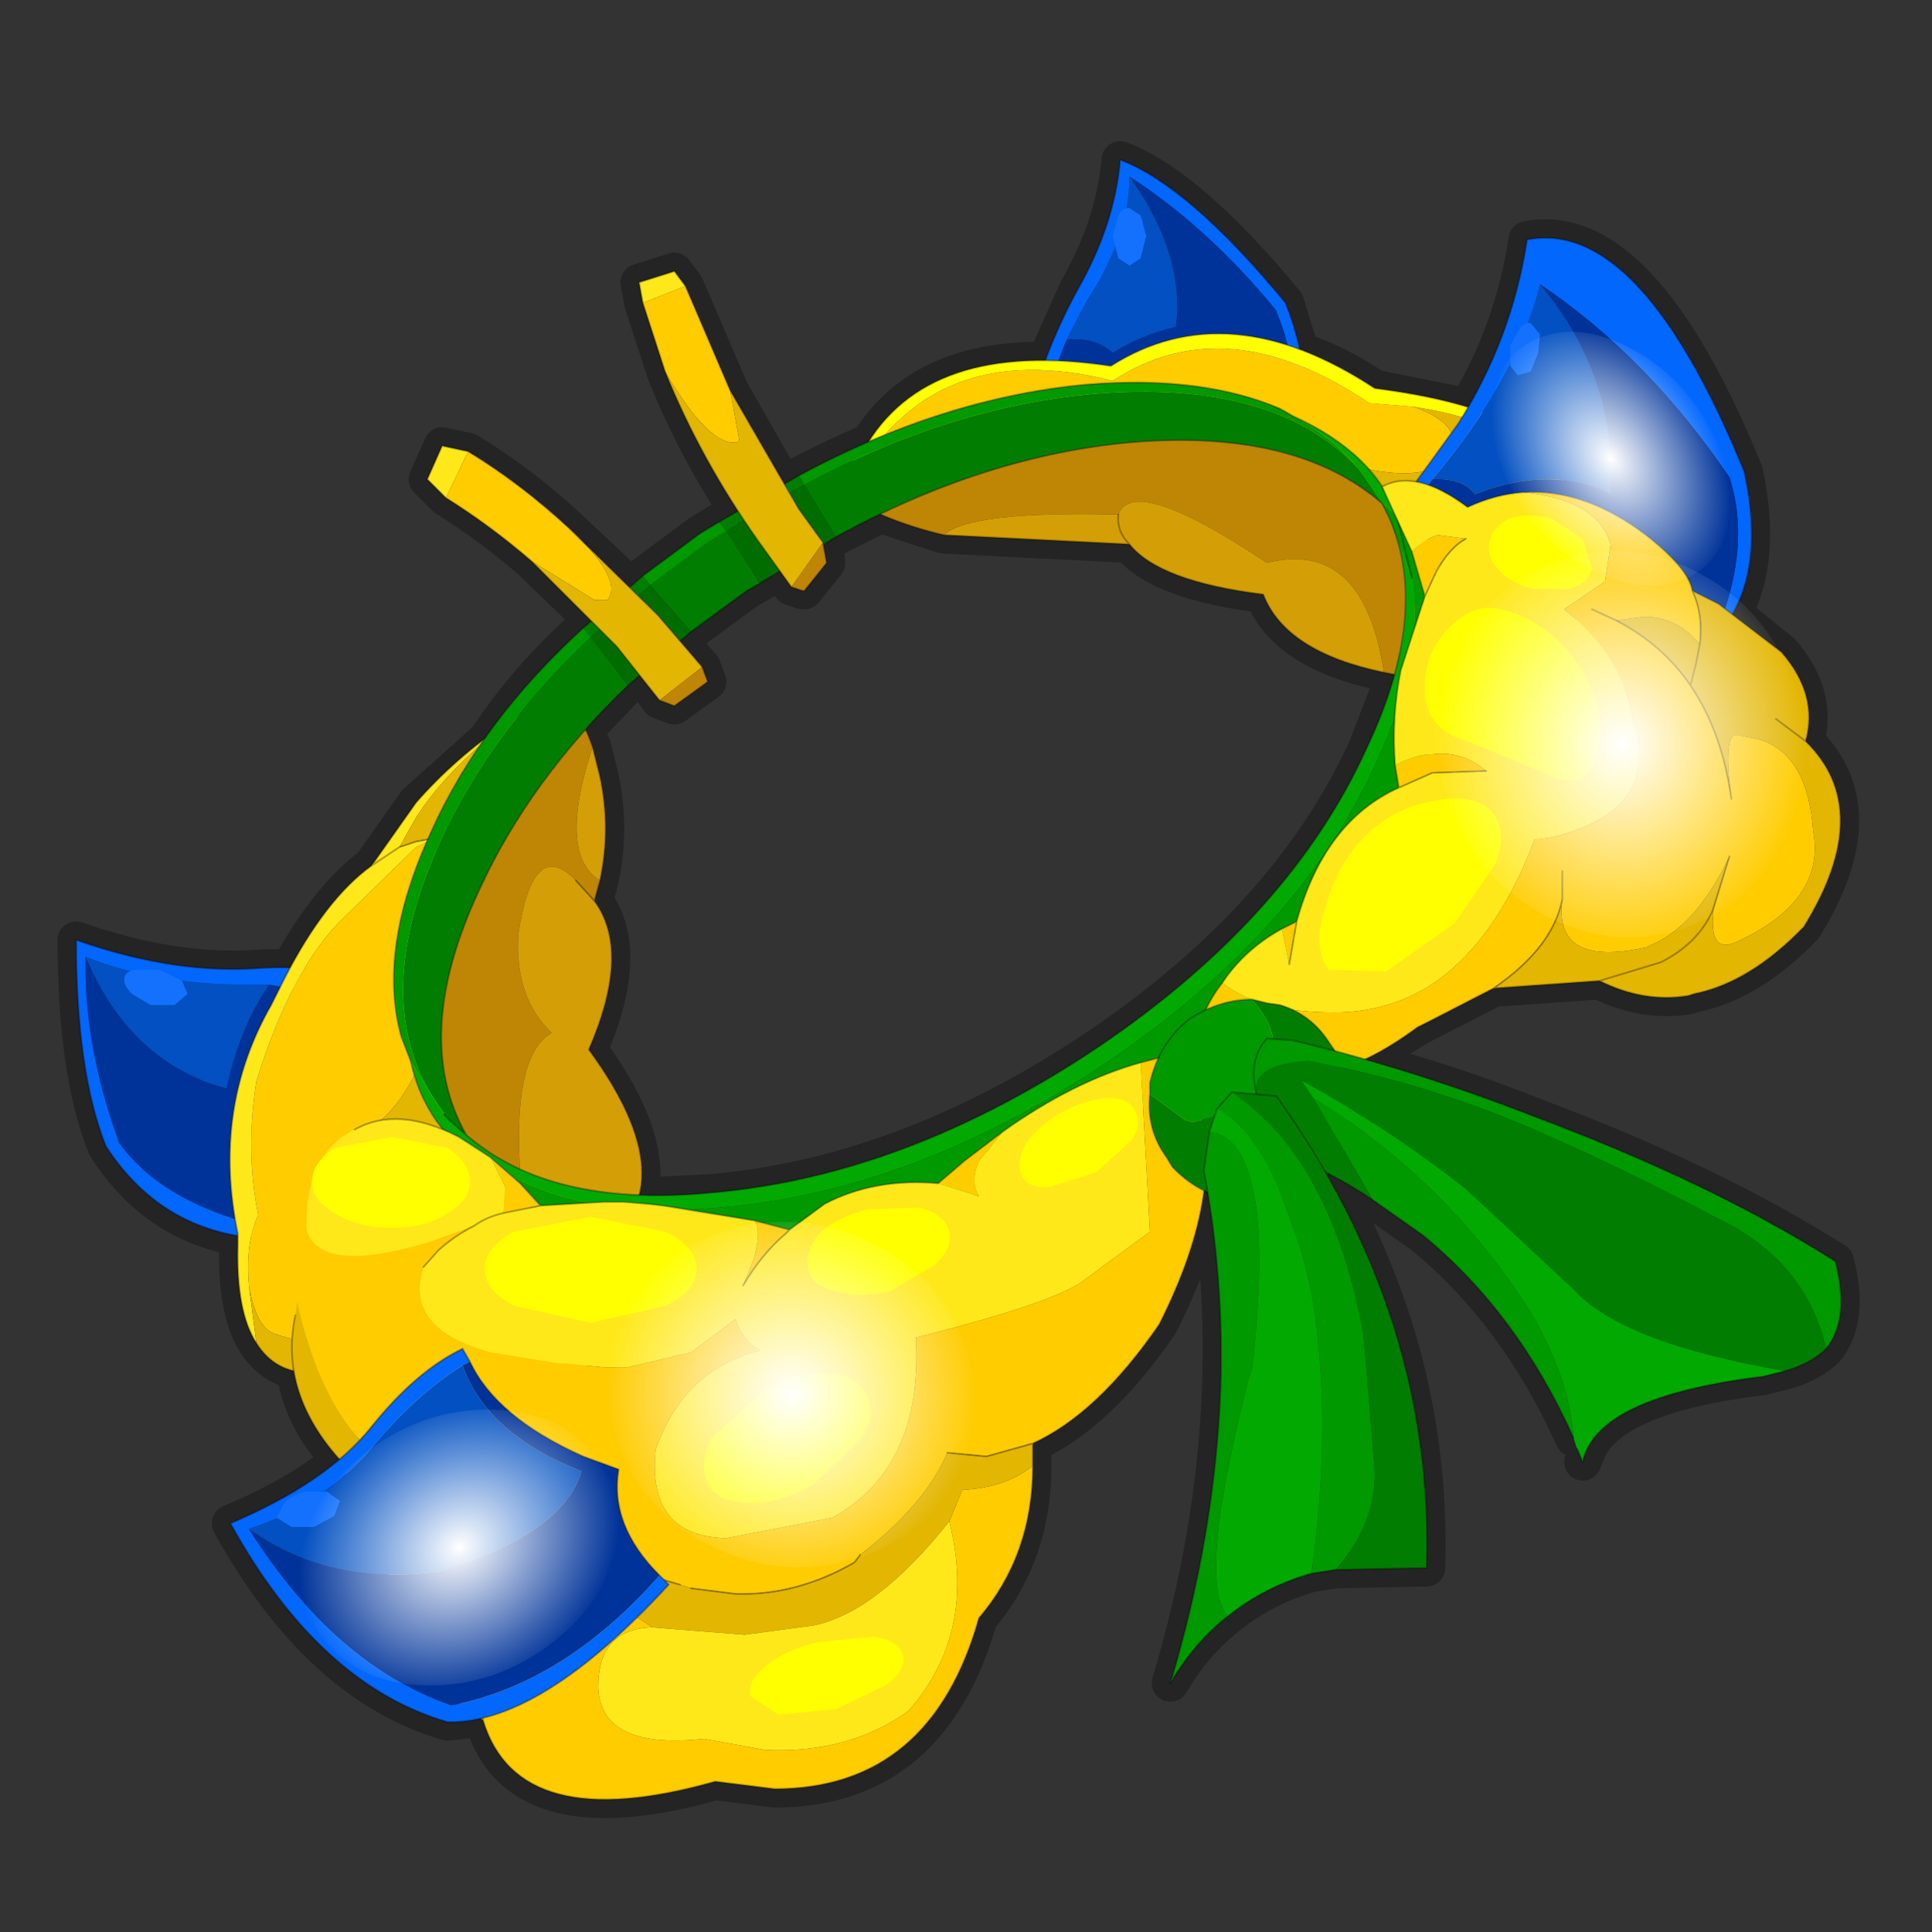<?xml version="1.0" encoding="UTF-8" standalone="no"?>
<svg xmlns:xlink="http://www.w3.org/1999/xlink" height="520.0px" width="520.0px" xmlns="http://www.w3.org/2000/svg">
  <rect width="100%" height="100%" fill="#333333" stroke="none"/>
  <g transform="matrix(10.0, 0.0, 0.0, 10.0, 0.0, 0.0)">
    <use height="52.0" transform="matrix(1.0, 0.0, 0.0, 1.0, 0.0, 0.0)" width="52.0" xlink:href="#shape0"/>
    <use height="136.85" transform="matrix(0.067, 0.0, 0.0, 0.076, 38.688, 14.832)" width="148.25" xlink:href="#sprite0"/>
    <use height="136.85" transform="matrix(0.067, 0.0, 0.0, 0.068, 16.338, 32.883)" width="148.25" xlink:href="#sprite0"/>
    <use height="136.85" transform="matrix(0.041, 0.0, 0.014, 0.05, 39.36, 8.929)" width="148.25" xlink:href="#sprite0"/>
    <use height="136.85" transform="matrix(0.056, -0.022, 0.014, 0.05, 7.252, 39.86)" width="148.25" xlink:href="#sprite0"/>
  </g>
  <defs>
    <g id="shape0" transform="matrix(1.0, 0.0, 0.0, 1.0, 0.0, 0.0)">
      <path d="M52.0 0.0 L52.0 52.0 0.0 52.0 0.0 0.0 52.0 0.0" fill="#33cc33" fill-opacity="0.0" fill-rule="evenodd" stroke="none"/>
      <path d="M17.2 7.6 L17.3 8.15 17.9 10.0 Q18.65 11.9 19.85 13.75 L20.05 14.0 20.4 14.55 21.0 15.35 21.3 15.8 21.6 15.9 21.65 15.9 22.25 15.15 22.2 14.65 22.15 14.6 21.5 13.7 21.25 13.3 21.1 13.05 19.65 10.5 18.45 7.7 18.15 7.3 17.2 7.6 M11.9 12.0 L11.5 12.9 12.0 13.4 Q13.2 14.15 14.3 15.1 L15.95 16.7 16.2 16.9 16.6 17.4 17.25 18.15 17.75 18.85 18.15 19.0 19.05 18.35 18.9 17.95 18.3 17.25 17.7 16.55 17.2 16.0 17.0 15.8 15.3 14.2 Q14.0 13.0 12.6 12.15 L11.9 12.0 M22.2 14.65 L22.5 14.45 23.7 13.85 Q27.1 12.2 30.5 11.9 34.9 11.55 37.2 13.55 L37.4 13.95 37.8 15.6 37.75 14.4 37.7 14.15 37.2 13.1 36.85 12.65 Q36.1 11.8 34.8 11.2 L34.45 11.0 Q32.35 10.1 29.25 10.35 26.55 10.6 23.8 11.75 L23.4 11.9 Q22.45 12.3 21.5 12.8 L21.1 13.05 M37.2 13.1 L38.15 13.0 39.25 11.4 39.35 11.25 39.5 10.95 37.0 10.45 Q35.95 9.75 35.0 9.45 L34.65 9.3 Q32.1 8.45 29.9 9.85 L28.5 9.7 28.15 9.7 Q24.8 9.65 23.4 11.9 M28.15 9.7 L29.0 7.8 Q30.0 6.05 30.15 4.3 32.0 5.0 34.6 8.15 L35.0 9.45 M45.4 15.5 L45.55 15.9 46.25 16.25 46.45 16.4 46.65 16.5 Q47.45 15.05 46.95 12.7 44.15 5.85 41.1 6.45 40.75 8.85 39.5 10.95 M45.55 15.9 L45.8 17.0 45.75 17.35 45.65 17.85 45.5 18.45 Q46.35 19.65 46.6 21.4 M42.85 16.4 L43.5 16.7 43.65 16.8 44.8 17.6 45.5 18.45 M47.8 19.35 L48.6 19.95 Q48.95 18.7 47.95 17.55 L46.65 16.5 M40.75 13.3 L39.5 13.65 Q38.95 13.25 38.45 13.05 L38.15 13.0 M34.7 25.95 L34.9 24.8 34.5 25.0 Q33.5 25.55 32.9 26.45 L32.45 27.2 33.7 26.9 34.1 27.0 34.45 27.05 Q35.3 27.3 35.8 28.1 L35.95 28.3 36.75 28.55 38.15 27.65 38.45 27.5 40.2 26.6 Q41.8 25.5 42.05 24.2 L42.05 23.45 M46.5 23.2 L46.1 24.5 Q45.7 25.4 44.7 25.9 L43.05 26.4 Q44.25 27.0 45.45 26.8 L45.6 26.75 Q47.1 26.45 48.55 24.95 50.5 21.8 48.6 19.95 M40.2 26.6 L43.05 26.4 M36.75 28.55 Q39.05 29.15 41.3 30.05 46.1 31.85 49.4 33.95 49.8 35.5 49.15 36.3 48.75 36.7 48.05 36.9 L47.45 37.05 Q43.3 37.55 42.7 39.1 L42.6 39.35 M37.7 14.15 L38.0 14.85 38.35 16.05 38.65 15.45 38.65 15.4 38.75 15.25 Q39.05 14.7 39.45 14.5 M37.8 15.6 L37.55 18.15 36.8 20.1 Q34.75 24.65 29.6 28.15 24.4 31.65 19.15 32.1 L17.2 32.2 Q15.35 32.1 14.0 31.5 L12.8 30.75 12.55 30.55 12.3 30.4 12.15 30.2 11.95 30.0 M38.35 16.05 L38.1 16.75 37.7 18.05 37.55 19.3 37.55 20.6 37.65 21.2 38.45 20.85 38.55 20.8 40.0 20.75 M37.55 18.15 L37.25 18.1 Q34.6 17.55 34.0 16.0 31.2 15.65 30.4 14.65 L25.4 14.4 23.7 13.85 M30.1 13.85 Q30.05 14.3 30.4 14.65 M17.0 15.8 L17.3 15.5 18.85 14.35 19.35 14.05 19.85 13.75 M18.3 17.25 L18.6 17.0 20.1 15.9 20.45 15.7 21.0 15.35 M21.5 32.9 L22.2 32.4 Q23.55 31.7 25.25 31.85 L25.95 31.25 27.0 30.45 Q28.9 29.1 30.7 28.6 L31.2 28.45 Q31.5 27.85 32.05 27.4 L32.45 27.2 M15.95 16.7 L15.7 16.9 Q14.15 18.3 13.1 19.9 L12.95 20.1 11.6 22.4 11.55 22.6 11.5 22.7 Q10.2 25.65 10.8 27.9 L11.05 28.55 11.15 28.95 Q11.4 29.8 11.95 30.4 L12.35 30.6 13.2 31.15 13.85 31.7 14.0 31.85 14.55 32.45 15.8 32.35 16.25 32.35 16.8 32.35 17.4 32.4 17.85 32.45 18.7 32.55 20.3 32.85 20.65 32.95 M35.95 28.3 Q36.5 29.15 36.25 30.15 36.1 30.9 35.6 31.45 L35.7 31.55 36.95 32.3 38.3 33.25 Q40.85 35.35 42.35 38.7 M31.2 28.45 L30.95 29.15 30.95 29.45 Q30.85 30.4 31.4 31.15 L31.55 31.4 32.45 32.05 32.55 32.1 33.15 32.3 Q34.25 32.5 35.15 31.85 L35.6 31.45 M32.45 32.05 Q32.2 33.7 31.2 35.65 29.55 38.05 27.8 38.85 L27.8 39.45 Q27.8 41.85 26.35 43.55 25.05 48.15 20.85 48.15 L19.25 47.95 Q13.95 49.45 13.0 46.3 L12.95 46.25 12.05 46.35 Q8.6 45.35 6.2 41.0 8.0 40.25 9.15 39.3 8.1 38.15 7.95 36.9 7.3 36.75 6.9 36.15 6.35 35.3 6.4 33.5 L6.4 33.3 Q4.15 32.9 2.85 30.85 2.05 28.85 2.05 25.3 4.75 26.25 7.1 26.05 L7.8 26.05 Q8.85 24.15 10.0 23.3 L11.2 21.6 13.1 19.9 M32.55 32.1 Q32.95 34.7 32.85 37.4 32.7 41.3 31.5 45.3 32.15 44.2 33.05 43.5 34.05 42.7 35.3 42.35 L35.95 42.25 38.4 42.2 Q38.5 38.8 37.5 35.65 36.8 33.5 35.7 31.55 M37.65 21.2 Q35.65 22.1 34.9 24.8 M26.0 39.2 L26.55 39.2 27.8 38.85 M18.6 42.75 L19.8 42.9 Q21.45 42.95 23.0 42.05 M12.55 30.55 Q11.05 27.9 12.9 23.95 13.95 21.65 15.75 19.65 L16.9 18.45 17.25 18.15 M10.0 23.3 L10.75 22.8 11.2 22.65 11.55 22.6 M15.5 23.7 L16.0 24.25 16.15 23.7 Q16.45 22.3 16.15 20.9 L15.95 20.1 15.75 19.65 M7.8 26.05 L7.65 26.35 7.6 26.55 7.3 27.05 Q5.8 29.7 6.35 32.85 L6.4 33.2 6.4 33.3 M7.95 36.9 L7.9 36.05 7.95 35.4 M11.95 30.4 L10.25 30.15 9.55 30.4 M11.4 34.1 L11.8 33.65 Q12.25 33.25 12.75 33.0 13.1 32.75 13.55 32.65 L14.25 32.5 14.55 32.45 M13.7 37.95 L12.65 36.65 12.45 36.3 Q11.2 36.9 10.0 38.4 L9.7 38.8 9.15 39.3 M17.2 32.2 Q17.6 30.65 15.85 28.25 17.0 25.6 16.0 24.25 M16.2 39.4 L16.65 39.55 Q16.4 41.05 17.75 42.4 L17.9 42.55 18.3 42.65 M12.95 46.25 L13.0 46.25 Q14.85 45.8 17.15 43.55 L18.0 42.65 17.9 42.55 M13.0 46.25 L13.0 46.3" fill="none" stroke="#000000" stroke-linecap="round" stroke-linejoin="round" stroke-opacity="0.302" stroke-width="1.0"/>
      <path d="M2.3 25.75 Q4.3 26.55 6.95 26.5 L7.25 26.5 Q6.45 27.65 6.1 29.3 3.5 28.6 2.3 25.75" fill="#0250c1" fill-rule="evenodd" stroke="none"/>
      <path d="M7.4 33.1 Q4.4 32.45 3.2 30.75 2.25 28.15 2.3 25.75 3.5 28.6 6.1 29.3 6.45 27.65 7.25 26.5 L10.5 27.1 7.4 33.1" fill="#003399" fill-rule="evenodd" stroke="none"/>
      <path d="M2.3 25.75 Q2.25 28.15 3.2 30.75 4.4 32.45 7.4 33.1 L7.25 33.35 Q4.4 33.25 2.85 30.85 2.05 28.85 2.05 25.3 4.75 26.25 7.1 26.05 9.5 25.95 10.65 26.85 L10.55 27.05 10.5 27.1 7.25 26.5 6.95 26.5 Q4.3 26.55 2.3 25.75" fill="#0267fd" fill-rule="evenodd" stroke="none"/>
      <path d="M10.55 27.05 L10.65 26.85 Q9.5 25.95 7.1 26.05 4.75 26.25 2.05 25.3 2.05 28.85 2.85 30.85 4.4 33.25 7.25 33.35 L7.4 33.1 10.5 27.1" fill="none" stroke="#000000" stroke-linecap="round" stroke-linejoin="round" stroke-opacity="0.302" stroke-width="0.05"/>
      <path d="M28.7 9.15 L29.25 8.1 Q30.4 6.35 30.4 4.75 31.9 6.85 31.65 8.8 30.75 9.0 29.95 9.5 29.45 9.05 28.7 9.15" fill="#0250c1" fill-rule="evenodd" stroke="none"/>
      <path d="M28.7 9.15 Q29.45 9.05 29.95 9.5 30.75 9.0 31.65 8.8 31.9 6.85 30.4 4.75 32.5 6.1 34.35 8.35 L34.55 8.9 Q35.0 10.35 34.65 12.0 L27.75 12.55 Q28.05 10.75 28.7 9.15" fill="#003399" fill-rule="evenodd" stroke="none"/>
      <path d="M30.4 4.75 Q30.4 6.35 29.25 8.1 L28.7 9.15 Q28.05 10.75 27.75 12.55 L27.35 12.6 Q27.8 10.0 29.0 7.8 30.0 6.05 30.15 4.3 32.0 5.0 34.6 8.15 35.5 10.45 34.8 11.95 L34.65 12.0 Q35.0 10.35 34.55 8.9 L34.35 8.35 Q32.5 6.1 30.4 4.75" fill="#0267fd" fill-rule="evenodd" stroke="none"/>
      <path d="M34.65 12.0 L34.8 11.95 Q35.5 10.45 34.6 8.15 32.0 5.0 30.15 4.3 30.0 6.05 29.0 7.8 27.8 10.0 27.35 12.6 L27.75 12.55 M34.65 12.0 L27.75 12.55" fill="none" stroke="#000000" stroke-linecap="round" stroke-linejoin="round" stroke-opacity="0.302" stroke-width="0.05"/>
      <path d="M22.9 13.05 Q25.05 9.0 29.95 10.25 33.0 8.25 36.85 10.85 L38.05 10.95 Q39.45 11.45 39.0 12.25 38.35 13.25 35.25 12.2 32.9 11.2 29.65 11.75 L22.9 13.05 M11.75 22.55 L12.7 23.05 12.1 24.55 Q11.7 25.75 11.65 26.95 L11.7 27.55 Q11.0 29.85 9.8 30.45 9.1 32.05 10.2 33.85 9.5 36.7 7.4 35.9 6.9 35.75 6.7 34.6 6.6 33.45 6.95 32.7 6.6 31.0 6.9 29.1 7.85 26.05 9.25 24.7 L11.2 22.8 11.75 22.55" fill="#ffcc00" fill-rule="evenodd" stroke="none"/>
      <path d="M22.4 13.15 L22.9 13.05 29.65 11.75 Q32.9 11.2 35.25 12.2 L36.85 13.1 Q39.15 15.8 38.0 18.25 L37.25 18.1 Q36.7 14.5 34.1 15.15 30.5 12.75 30.1 13.85 26.1 13.75 25.4 14.4 23.7 14.0 22.4 13.15 M12.7 23.05 Q14.75 20.75 15.05 18.6 15.6 19.1 15.95 20.1 15.0 23.0 16.15 23.7 L16.0 24.25 15.5 23.7 Q14.35 22.5 13.95 25.15 13.85 26.85 14.85 27.8 13.7 28.45 14.05 32.2 L13.85 32.05 12.75 31.3 Q11.75 29.45 11.7 27.55 L11.65 26.95 Q11.7 25.75 12.1 24.55 L12.7 23.05" fill="#bf8605" fill-rule="evenodd" stroke="none"/>
      <path d="M13.65 19.45 Q12.0 20.75 11.2 22.0 L10.75 22.8 11.2 22.65 11.75 22.55 11.2 22.8 9.25 24.7 Q7.85 26.05 6.9 29.1 6.6 31.0 6.95 32.7 6.6 33.45 6.7 34.6 L6.9 36.15 Q6.35 35.3 6.4 33.5 L6.4 33.2 Q5.7 29.85 7.3 27.05 L7.65 26.35 Q8.75 24.2 10.0 23.3 L11.2 21.6 Q12.25 20.4 13.65 19.45 M10.75 22.8 L10.0 23.3 10.75 22.8" fill="#ffe81a" fill-rule="evenodd" stroke="none"/>
      <path d="M38.05 10.95 Q41.45 11.45 41.75 13.45 44.05 13.9 45.45 15.5 L45.4 16.7 Q43.3 20.3 38.25 18.25 L38.0 18.25 Q39.15 15.8 36.85 13.1 L35.25 12.2 Q38.35 13.25 39.0 12.25 39.45 11.45 38.05 10.95 M13.65 19.45 Q14.3 19.0 15.05 18.6 14.75 20.75 12.7 23.05 L11.75 22.55 11.2 22.65 10.75 22.8 11.2 22.0 Q12.0 20.75 13.65 19.45 M16.15 33.55 Q16.8 38.6 11.3 39.2 9.5 39.35 8.4 37.05 L8.35 36.95 Q7.4 36.95 6.9 36.15 L6.7 34.6 Q6.9 35.75 7.4 35.9 9.5 36.7 10.2 33.85 9.1 32.05 9.8 30.45 11.0 29.85 11.7 27.55 11.75 29.45 12.75 31.3 L13.85 32.05 16.15 33.55" fill="#e3b602" fill-rule="evenodd" stroke="none"/>
      <path d="M25.4 14.4 Q26.1 13.75 30.1 13.85 30.5 12.75 34.1 15.15 36.7 14.5 37.25 18.1 34.6 17.55 34.0 16.0 31.2 15.65 30.4 14.65 L25.4 14.4 M15.95 20.1 L16.15 20.9 Q16.45 22.3 16.15 23.7 15.0 23.0 15.95 20.1 M16.0 24.25 Q17.0 25.6 15.85 28.25 18.55 31.95 16.15 33.55 L13.85 32.05 14.05 32.2 Q13.7 28.45 14.85 27.8 13.85 26.85 13.95 25.15 14.35 22.5 15.5 23.7 L16.0 24.25 M30.4 14.65 Q30.05 14.3 30.1 13.85 30.05 14.3 30.4 14.65" fill="#d49f06" fill-rule="evenodd" stroke="none"/>
      <path d="M22.9 13.05 L22.4 13.15 Q22.6 12.65 23.25 12.1 24.95 9.1 29.9 9.85 33.05 7.85 37.0 10.45 42.05 11.1 42.15 13.3 45.05 13.75 45.45 15.5 44.05 13.9 41.75 13.45 41.45 11.45 38.05 10.95 L36.85 10.85 Q33.0 8.25 29.95 10.25 25.05 9.0 22.9 13.05" fill="#ffff00" fill-rule="evenodd" stroke="none"/>
      <path d="M45.45 15.5 Q45.05 13.75 42.15 13.3 42.05 11.1 37.0 10.45 33.05 7.85 29.9 9.85 24.95 9.1 23.25 12.1 22.6 12.65 22.4 13.15 23.7 14.0 25.4 14.4 M37.25 18.1 L38.0 18.25 M15.05 18.6 Q14.3 19.0 13.65 19.45 M10.75 22.8 L11.2 22.65 11.75 22.55 M15.05 18.6 Q15.6 19.1 15.95 20.1 L16.15 20.9 Q16.45 22.3 16.15 23.7 L16.0 24.25 Q17.0 25.6 15.85 28.25 18.55 31.95 16.15 33.55 16.8 38.6 11.3 39.2 9.5 39.35 8.4 37.05 L8.35 36.95 Q7.4 36.95 6.9 36.15 6.35 35.3 6.4 33.5 L6.4 33.2 Q5.7 29.85 7.3 27.05 L7.65 26.35 Q8.75 24.2 10.0 23.3 L11.2 21.6 Q12.25 20.4 13.65 19.45 M16.0 24.25 L15.5 23.7 M10.0 23.3 L10.75 22.8 M45.45 15.5 L45.4 16.7 Q43.3 20.3 38.25 18.25 L38.0 18.25 M30.1 13.85 Q30.05 14.3 30.4 14.65 31.2 15.65 34.0 16.0 34.6 17.55 37.25 18.1 M30.4 14.65 L25.4 14.4" fill="none" stroke="#000000" stroke-linecap="round" stroke-linejoin="round" stroke-opacity="0.302" stroke-width="0.05"/>
      <path d="M21.5 12.8 Q25.4 10.7 29.25 10.35 32.35 10.1 34.45 11.0 L34.8 11.2 Q35.85 11.75 36.55 12.6 34.3 10.2 29.45 10.6 25.55 10.95 21.65 13.05 L21.5 12.8 M37.6 13.9 L37.95 14.35 Q40.15 17.2 38.1 21.65 36.0 26.2 30.85 29.7 25.65 33.2 20.4 33.65 15.3 34.15 13.1 31.4 L13.0 31.25 12.8 30.95 13.85 31.7 Q16.0 32.8 19.4 32.5 24.65 32.05 29.85 28.55 35.0 25.05 37.05 20.5 38.35 17.7 38.0 15.55 L37.4 13.95 37.2 13.55 37.35 13.65 37.45 13.75 37.6 13.9 38.0 15.55 37.6 13.9 M11.05 28.55 L10.8 27.9 Q10.15 25.55 11.6 22.4 12.95 19.4 15.7 16.9 L15.9 17.15 Q13.2 19.7 11.85 22.65 9.8 27.15 11.95 29.95 L11.95 30.0 11.75 29.7 11.05 28.55 M17.3 15.5 L18.85 14.35 19.35 14.05 19.55 14.3 19.05 14.6 17.5 15.75 17.3 15.5" fill="#009900" fill-rule="evenodd" stroke="none"/>
      <path d="M36.55 12.6 Q35.85 11.75 34.8 11.2 37.0 12.2 37.6 13.9 L37.45 13.75 37.35 13.65 37.2 13.55 36.7 12.8 36.55 12.6 M12.95 31.3 Q11.45 30.35 11.05 28.55 L11.75 29.7 11.95 30.0 12.15 30.2 12.55 30.55 12.8 30.75 Q15.05 32.5 19.15 32.1 24.4 31.65 29.6 28.15 34.75 24.65 36.8 20.1 38.5 16.5 37.4 13.95 L38.0 15.55 Q38.35 17.7 37.05 20.5 35.0 25.05 29.85 28.55 24.65 32.05 19.4 32.5 16.0 32.8 13.85 31.7 L12.8 30.95 13.0 31.25 12.95 31.3" fill="#02a901" fill-rule="evenodd" stroke="none"/>
      <path d="M21.5 12.8 L21.65 13.05 Q25.55 10.95 29.45 10.6 34.3 10.2 36.55 12.6 L36.7 12.8 37.2 13.55 Q34.9 11.55 30.5 11.9 26.5 12.25 22.5 14.45 L21.65 13.05 Q20.6 13.6 19.55 14.3 L20.45 15.7 20.1 15.9 18.6 17.0 17.5 15.75 19.05 14.6 19.55 14.3 19.35 14.05 21.5 12.8 M15.7 16.9 L17.3 15.5 17.5 15.75 15.9 17.15 16.9 18.45 Q14.25 21.0 12.9 23.95 11.05 27.9 12.55 30.55 L12.15 30.2 11.95 30.0 11.95 29.95 Q9.8 27.15 11.85 22.65 13.2 19.7 15.9 17.15 L15.7 16.9" fill="#017e01" fill-rule="evenodd" stroke="none"/>
      <path d="M22.5 14.45 L20.45 15.7 19.55 14.3 Q20.6 13.6 21.65 13.05 L22.5 14.45 M18.6 17.0 L16.9 18.45 15.9 17.15 17.5 15.75 18.6 17.0" fill="#016d01" fill-rule="evenodd" stroke="none"/>
      <path d="M34.8 11.2 L34.45 11.0 Q32.35 10.1 29.25 10.35 25.4 10.7 21.5 12.8 M34.8 11.2 Q37.0 12.2 37.6 13.9 L37.95 14.35 Q40.15 17.2 38.1 21.65 36.0 26.2 30.85 29.7 25.65 33.2 20.4 33.65 15.3 34.15 13.1 31.4 L12.95 31.3 Q11.45 30.35 11.05 28.55 L10.8 27.9 Q10.15 25.55 11.6 22.4 12.95 19.4 15.7 16.9 L17.3 15.5 18.85 14.35 19.35 14.05 21.5 12.8 M20.45 15.7 L22.5 14.45 M20.45 15.7 L20.1 15.9 18.6 17.0 16.9 18.45 Q14.25 21.0 12.9 23.95 11.05 27.9 12.55 30.55 L12.8 30.75 Q15.05 32.5 19.15 32.1 24.4 31.65 29.6 28.15 34.75 24.65 36.8 20.1 38.5 16.5 37.4 13.95 L37.2 13.55 Q34.9 11.55 30.5 11.9 26.5 12.25 22.5 14.45 M37.6 13.9 L38.0 15.55 M13.0 31.25 L13.1 31.4 M11.95 30.0 L12.15 30.2 12.55 30.55" fill="none" stroke="#000000" stroke-linecap="round" stroke-linejoin="round" stroke-opacity="0.302" stroke-width="0.05"/>
      <path d="M17.9 10.0 L17.3 8.15 18.45 7.7 19.65 10.5 19.9 11.85 19.85 11.9 Q19.1 12.05 17.9 10.0 M12.0 13.4 L12.6 12.15 Q14.0 13.0 15.3 14.2 16.8 15.6 16.35 16.15 L16.0 16.15 14.3 15.1 Q13.2 14.15 12.0 13.4" fill="#ffcc00" fill-rule="evenodd" stroke="none"/>
      <path d="M22.15 14.6 L21.3 15.8 20.4 14.55 Q18.85 12.35 17.9 10.0 19.1 12.05 19.85 11.9 L19.9 11.85 19.65 10.5 21.5 13.7 22.15 14.6 M15.3 14.2 L17.7 16.55 18.9 17.95 17.75 18.85 16.6 17.4 14.3 15.1 16.0 16.15 16.35 16.15 Q16.8 15.6 15.3 14.2" fill="#e3b602" fill-rule="evenodd" stroke="none"/>
      <path d="M17.3 8.15 L17.2 7.6 18.15 7.3 18.45 7.7 17.3 8.15 M12.0 13.4 L11.5 12.9 11.9 12.0 12.6 12.15 12.0 13.4" fill="#ffe81a" fill-rule="evenodd" stroke="none"/>
      <path d="M22.15 14.6 L22.25 15.15 21.65 15.9 21.6 15.9 21.3 15.8 22.15 14.6 M18.9 17.95 L19.05 18.35 18.15 19.0 17.75 18.85 18.9 17.95" fill="#bf8605" fill-rule="evenodd" stroke="none"/>
      <path d="M21.3 15.8 L21.6 15.9 21.65 15.9 22.25 15.15 22.15 14.6 M21.3 15.8 L20.4 14.55 Q18.85 12.35 17.9 10.0 L17.3 8.15 17.2 7.6 18.15 7.3 18.45 7.7 19.65 10.5 21.5 13.7 22.15 14.6 M12.6 12.15 L11.9 12.0 11.5 12.9 12.0 13.4 M12.6 12.15 Q14.0 13.0 15.3 14.2 L17.7 16.55 18.9 17.95 19.05 18.35 18.15 19.0 17.75 18.85 16.6 17.4 14.3 15.1 Q13.2 14.15 12.0 13.4" fill="none" stroke="#000000" stroke-linecap="round" stroke-linejoin="round" stroke-opacity="0.302" stroke-width="0.05"/>
      <path d="M38.55 12.9 Q40.8 10.25 41.45 7.65 43.55 10.15 43.35 13.3 41.75 12.5 39.7 13.3 39.35 12.85 38.55 12.9" fill="#0250c1" fill-rule="evenodd" stroke="none"/>
      <path d="M37.8 13.4 L39.25 11.4 Q40.7 9.1 41.1 6.45 44.15 5.85 46.95 12.7 47.55 15.5 46.3 17.0 L46.2 17.0 Q47.15 14.7 46.55 12.85 44.35 9.6 41.45 7.65 40.8 10.25 38.55 12.9 L38.0 13.7 37.8 13.4" fill="#0267fd" fill-rule="evenodd" stroke="none"/>
      <path d="M38.0 13.7 L38.55 12.9 Q39.35 12.85 39.7 13.3 41.75 12.5 43.35 13.3 43.55 10.15 41.45 7.65 44.35 9.6 46.55 12.85 47.15 14.7 46.2 17.0 L39.3 16.35 38.0 13.7" fill="#003399" fill-rule="evenodd" stroke="none"/>
      <path d="M46.2 17.0 L46.3 17.0 Q47.55 15.5 46.95 12.7 44.15 5.85 41.1 6.45 40.7 9.1 39.25 11.4 L37.8 13.4 M46.2 17.0 L39.3 16.35" fill="none" stroke="#000000" stroke-linecap="round" stroke-linejoin="round" stroke-opacity="0.302" stroke-width="0.05"/>
      <path d="M13.55 32.65 L13.6 31.95 13.2 31.15 14.0 31.85 14.55 32.45 13.55 32.65 M8.25 33.1 Q8.6 34.3 11.5 33.45 L12.75 33.0 Q12.25 33.25 11.8 33.65 L11.4 34.1 Q10.85 35.75 13.2 36.4 L15.05 36.7 15.2 36.7 16.25 36.8 16.4 36.8 16.9 36.8 18.6 36.4 19.8 35.5 Q19.95 36.05 20.45 36.35 19.45 36.6 18.75 37.25 18.05 37.9 17.65 39.0 17.4 41.35 19.55 41.4 L22.4 40.85 Q24.85 39.5 24.65 36.0 28.05 35.15 29.05 34.55 L30.95 33.15 30.7 28.6 31.65 28.35 32.15 29.35 Q33.1 31.9 31.2 35.65 29.55 38.05 27.8 38.85 L26.55 39.2 25.5 39.1 Q24.9 40.5 23.15 41.85 L23.0 42.05 Q21.45 42.95 19.8 42.9 L18.6 42.75 18.3 42.65 17.6 42.45 Q16.25 41.6 15.55 40.65 14.8 39.75 14.7 38.8 L14.05 39.2 Q12.35 40.05 10.85 39.55 L10.2 39.25 Q8.65 38.0 8.0 35.05 L8.25 33.1 M27.0 30.45 L26.35 31.25 Q26.1 31.8 26.35 32.2 L25.25 31.85 25.95 31.25 27.0 30.45 M21.25 33.1 L21.15 33.2 Q20.5 33.75 20.0 34.6 L20.3 33.85 Q20.5 33.05 20.3 32.85 L21.25 33.1 M10.65 41.8 L12.35 42.7 12.85 45.0 13.0 46.3 12.85 45.0 Q12.8 44.15 13.0 43.3 L15.05 42.95 Q16.4 42.95 17.55 43.8 16.1 43.85 16.1 45.4 16.15 47.1 18.95 46.8 L20.6 47.1 Q22.85 47.2 24.45 46.05 26.3 43.95 25.55 40.95 L25.9 40.1 Q27.05 40.05 27.8 39.45 27.8 41.85 26.35 43.55 25.05 48.15 20.85 48.15 L19.25 47.95 Q13.95 49.45 13.0 46.3 L11.55 45.3 Q9.8 43.8 10.65 41.8 M41.0 13.25 Q42.65 13.15 44.3 14.4 45.45 15.3 45.55 15.9 45.85 16.55 45.75 17.35 45.15 16.6 44.25 16.6 L43.5 16.7 42.85 16.4 43.5 16.7 Q44.75 17.35 45.5 18.45 46.35 19.7 46.6 21.5 46.4 20.0 46.65 19.8 L46.85 19.8 47.35 19.9 Q48.65 20.3 48.8 22.35 49.15 24.2 46.85 25.3 46.1 25.7 46.1 24.85 L46.1 24.5 46.5 23.2 46.55 23.05 Q45.65 24.95 44.4 25.45 L44.3 25.5 Q41.8 26.05 42.05 24.2 41.8 25.5 40.2 26.6 L38.45 27.5 38.15 27.65 Q35.4 29.7 33.05 28.7 L32.15 28.1 Q32.35 27.15 32.9 26.45 33.9 27.25 35.9 27.25 37.3 27.25 38.45 26.55 40.25 25.4 41.3 22.6 L41.7 22.55 Q44.75 21.85 43.95 19.4 43.7 17.65 42.1 16.4 L43.2 15.65 43.35 14.65 Q43.0 13.45 41.0 13.25 M42.05 23.45 L42.05 24.2 42.05 23.45 M38.0 14.85 Q38.35 14.5 38.7 14.4 L39.45 14.5 Q39.0 14.75 38.65 15.4 L38.35 16.05 38.0 14.85 M37.55 20.6 Q38.1 20.3 38.55 20.3 39.35 20.2 40.0 20.75 L38.55 20.8 37.65 21.2 37.55 20.6 M34.9 24.8 L34.7 25.95 34.5 25.0 34.9 24.8" fill="#ffcc00" fill-rule="evenodd" stroke="none"/>
      <path d="M7.95 35.4 L8.0 35.05 Q8.65 38.0 10.2 39.25 L10.85 39.55 Q12.35 40.05 14.05 39.2 L14.7 38.8 Q14.8 39.75 15.55 40.65 16.25 41.6 17.6 42.45 L18.3 42.65 18.6 42.75 19.8 42.9 Q21.45 42.95 23.0 42.05 L23.15 41.85 Q24.9 40.5 25.5 39.1 L26.55 39.2 27.8 38.85 27.8 39.45 Q27.05 40.05 25.9 40.1 L25.55 40.95 Q23.6 43.4 21.9 43.75 L20.05 44.0 18.15 43.85 17.55 43.8 Q16.4 42.95 15.05 42.95 L13.0 43.3 Q12.8 44.15 12.85 45.0 L12.35 42.7 10.65 41.8 10.95 41.2 Q10.4 41.0 10.05 40.65 9.4 40.15 9.2 39.35 7.5 37.5 7.95 35.4 M12.4 41.6 L10.95 41.2 12.4 41.6 M40.2 26.6 Q41.8 25.5 42.05 24.2 41.8 26.05 44.3 25.5 L44.4 25.45 Q45.65 24.95 46.55 23.05 L46.5 23.2 46.1 24.5 46.1 24.85 Q46.1 25.7 46.85 25.3 49.15 24.2 48.8 22.35 48.65 20.3 47.35 19.9 L46.85 19.8 46.65 19.8 Q46.4 20.0 46.6 21.5 46.35 19.7 45.5 18.45 L45.65 17.85 45.75 17.35 45.65 17.85 45.5 18.45 Q44.75 17.35 43.5 16.7 L44.25 16.6 Q45.15 16.6 45.75 17.35 45.85 16.55 45.55 15.9 L46.25 16.25 47.95 17.55 Q48.95 18.7 48.6 19.95 50.5 21.8 48.55 24.95 47.1 26.45 45.6 26.75 L45.45 26.8 Q44.25 27.0 43.05 26.4 L44.7 25.9 Q45.7 25.4 46.1 24.5 45.7 25.4 44.7 25.9 L43.05 26.4 40.2 26.6 M47.8 19.35 L48.6 19.95 47.8 19.35" fill="#e3b602" fill-rule="evenodd" stroke="none"/>
      <path d="M13.2 31.15 L13.6 31.95 13.55 32.65 Q13.1 32.75 12.75 33.0 13.1 32.75 13.55 32.65 L14.55 32.45 16.25 32.35 16.8 32.35 17.4 32.4 17.85 32.45 20.3 32.85 Q20.5 33.05 20.3 33.85 L20.0 34.6 Q20.5 33.75 21.15 33.2 L21.25 33.1 22.2 32.4 Q23.55 31.7 25.25 31.85 L26.35 32.2 Q26.1 31.8 26.35 31.25 L27.0 30.45 Q28.9 29.1 30.7 28.6 L30.95 33.15 29.05 34.55 Q28.05 35.15 24.65 36.0 24.85 39.5 22.4 40.85 L19.55 41.4 Q17.4 41.35 17.65 39.0 18.05 37.9 18.75 37.25 19.45 36.6 20.45 36.35 19.95 36.05 19.8 35.5 L18.6 36.4 16.9 36.8 16.4 36.8 16.25 36.8 15.2 36.7 15.05 36.7 13.2 36.4 Q10.85 35.75 11.4 34.1 L11.8 33.65 Q12.25 33.25 12.75 33.0 L11.5 33.45 Q8.6 34.3 8.25 33.1 8.2 31.05 9.55 30.4 10.7 29.75 12.35 30.6 L13.2 31.15 M17.55 43.8 L18.15 43.85 20.05 44.0 21.9 43.75 Q23.6 43.4 25.55 40.95 26.3 43.95 24.45 46.05 22.85 47.2 20.6 47.1 L18.95 46.8 Q16.15 47.1 16.1 45.4 16.1 43.85 17.55 43.8 M41.0 13.25 Q43.0 13.45 43.35 14.65 L43.2 15.65 42.1 16.4 Q43.7 17.65 43.95 19.4 44.75 21.85 41.7 22.55 L41.3 22.6 Q40.25 25.4 38.45 26.55 37.3 27.25 35.9 27.25 33.9 27.25 32.9 26.45 33.5 25.55 34.5 25.0 L34.7 25.95 34.9 24.8 Q35.65 22.1 37.65 21.2 L38.55 20.8 40.0 20.75 Q39.35 20.2 38.55 20.3 38.1 20.3 37.55 20.6 37.45 19.3 37.7 18.05 L38.35 16.05 38.65 15.4 Q39.0 14.75 39.45 14.5 L38.7 14.4 Q38.35 14.5 38.0 14.85 L37.2 13.1 Q38.1 12.6 39.5 13.65 40.25 13.3 41.0 13.25" fill="#ffe81a" fill-rule="evenodd" stroke="none"/>
      <path d="M13.2 31.15 L12.35 30.6 Q10.7 29.75 9.55 30.4 M12.75 33.0 Q13.1 32.75 13.55 32.65 L14.55 32.45 14.0 31.85 13.2 31.15 M12.75 33.0 Q12.25 33.25 11.8 33.65 L11.4 34.1 M30.7 28.6 Q28.9 29.1 27.0 30.45 M25.25 31.85 Q23.55 31.7 22.2 32.4 L21.25 33.1 21.15 33.2 Q20.5 33.75 20.0 34.6 M20.3 32.85 L17.85 32.45 17.4 32.4 16.8 32.35 16.25 32.35 14.55 32.45 M10.95 41.2 L12.4 41.6 M10.65 41.8 Q9.8 43.8 11.55 45.3 L13.0 46.3 12.85 45.0 Q12.8 44.15 13.0 43.3 M27.8 39.45 L27.8 38.85 26.55 39.2 25.5 39.1 M23.15 41.85 L23.0 42.05 Q21.45 42.95 19.8 42.9 L18.6 42.75 M18.3 42.65 L17.6 42.45 Q16.25 41.6 15.55 40.65 14.8 39.75 14.7 38.8 M10.65 41.8 L10.95 41.2 Q10.4 41.0 10.05 40.65 9.4 40.15 9.2 39.35 7.5 37.5 7.95 35.4 M20.3 32.85 L21.25 33.1 M45.55 15.9 Q45.45 15.3 44.3 14.4 42.65 13.15 41.0 13.25 40.25 13.3 39.5 13.65 38.1 12.6 37.2 13.1 L38.0 14.85 38.35 16.05 37.7 18.05 Q37.45 19.3 37.55 20.6 L37.65 21.2 Q35.65 22.1 34.9 24.8 L34.7 25.95 M32.9 26.45 Q32.35 27.15 32.15 28.1 L33.05 28.7 Q35.4 29.7 38.15 27.65 L38.45 27.5 40.2 26.6 Q41.8 25.5 42.05 24.2 L42.05 23.45 M48.6 19.95 Q48.95 18.7 47.95 17.55 L46.25 16.25 45.55 15.9 Q45.85 16.55 45.75 17.35 L45.65 17.85 45.5 18.45 Q46.35 19.7 46.6 21.5 M46.1 24.5 Q45.7 25.4 44.7 25.9 L43.05 26.4 Q44.25 27.0 45.45 26.8 L45.6 26.75 Q47.1 26.45 48.55 24.95 50.5 21.8 48.6 19.95 L47.8 19.35 M39.45 14.5 Q39.0 14.75 38.65 15.4 L38.35 16.05 M40.0 20.75 L38.55 20.8 37.65 21.2 M34.5 25.0 Q33.5 25.55 32.9 26.45 M42.85 16.4 L43.5 16.7 Q44.75 17.35 45.5 18.45 M34.9 24.8 L34.5 25.0 M40.2 26.6 L43.05 26.4 M25.25 31.85 L25.95 31.25 27.0 30.45 M30.7 28.6 L31.65 28.35 32.15 29.35 Q33.1 31.9 31.2 35.65 29.55 38.05 27.8 38.85 M27.8 39.45 Q27.8 41.85 26.35 43.55 25.05 48.15 20.85 48.15 L19.25 47.95 Q13.95 49.45 13.0 46.3 M46.55 23.05 L46.5 23.2 46.1 24.5" fill="none" stroke="#000000" stroke-linecap="round" stroke-linejoin="round" stroke-opacity="0.302" stroke-width="0.05"/>
      <path d="M30.95 29.45 L31.9 30.15 32.1 30.2 33.55 29.85 Q34.15 29.45 34.25 28.7 34.4 27.9 34.0 27.3 L33.9 27.15 33.7 26.9 Q32.85 26.9 32.05 27.4 31.2 28.05 30.95 29.15 L30.95 29.45" fill="#009900" fill-rule="evenodd" stroke="none"/>
      <path d="M33.7 26.9 L33.9 27.15 34.0 27.3 Q34.4 27.9 34.25 28.7 34.15 29.45 33.55 29.85 L32.1 30.2 31.9 30.15 30.95 29.45 Q30.85 30.4 31.4 31.15 L31.55 31.4 Q32.2 32.1 33.15 32.3 34.25 32.5 35.15 31.85 36.05 31.2 36.25 30.15 36.5 29.05 35.8 28.1 35.3 27.3 34.45 27.05 L34.1 27.0 33.7 26.9" fill="#017e01" fill-rule="evenodd" stroke="none"/>
      <path d="M33.7 26.9 L34.1 27.0 34.45 27.05 Q35.3 27.3 35.8 28.1 36.5 29.05 36.25 30.15 36.05 31.2 35.15 31.85 34.25 32.5 33.15 32.3 32.2 32.1 31.55 31.4 L31.4 31.15 Q30.85 30.4 30.95 29.45 L30.95 29.15 Q31.2 28.05 32.05 27.4 32.85 26.9 33.7 26.9 Z" fill="none" stroke="#000000" stroke-linecap="round" stroke-linejoin="round" stroke-opacity="0.302" stroke-width="0.05"/>
      <path d="M33.8 29.35 Q33.75 28.65 35.2 28.55 38.2 29.1 41.05 30.3 43.6 31.4 46.15 32.75 48.6 33.9 49.15 36.3 49.8 35.5 49.4 33.95 46.1 31.85 41.3 30.05 38.1 28.8 34.8 28.0 L34.1 27.95 Q33.6 28.5 33.8 29.35 M35.35 29.55 L36.95 32.3 38.3 33.25 Q40.85 35.35 42.35 38.7 42.25 37.15 41.25 35.4 39.0 31.8 35.35 29.55" fill="#009900" fill-rule="evenodd" stroke="none"/>
      <path d="M49.15 36.3 Q48.6 33.9 46.15 32.75 43.6 31.4 41.05 30.3 38.2 29.1 35.2 28.55 33.75 28.65 33.8 29.35 33.9 30.1 34.55 31.05 35.85 31.55 36.95 32.3 L35.35 29.55 35.05 29.1 Q37.35 30.35 39.45 32.0 L42.35 34.7 Q43.65 36.15 48.05 36.9 48.75 36.7 49.15 36.3" fill="#017e01" fill-rule="evenodd" stroke="none"/>
      <path d="M48.05 36.9 Q43.65 36.15 42.35 34.7 L39.45 32.0 Q37.35 30.35 35.05 29.1 L35.35 29.55 Q39.0 31.8 41.25 35.4 42.25 37.15 42.35 38.7 L42.45 39.0 42.6 39.35 Q42.95 37.6 47.45 37.05 L48.05 36.9" fill="#02a901" fill-rule="evenodd" stroke="none"/>
      <path d="M33.8 29.35 Q33.6 28.5 34.1 27.95 L34.8 28.0 Q38.1 28.8 41.3 30.05 46.1 31.85 49.4 33.95 49.8 35.5 49.15 36.3 48.75 36.7 48.05 36.9 M36.95 32.3 Q35.85 31.55 34.55 31.05 33.9 30.1 33.8 29.35 M36.95 32.3 L38.3 33.25 Q40.85 35.35 42.35 38.7 M42.45 39.0 L42.6 39.35 Q42.95 37.6 47.45 37.05 L48.05 36.9" fill="none" stroke="#000000" stroke-linecap="round" stroke-linejoin="round" stroke-opacity="0.302" stroke-width="0.05"/>
      <path d="M35.95 42.25 Q37.05 41.0 37.0 39.55 L36.7 35.95 Q35.85 31.2 33.15 29.4 L32.75 29.85 Q33.95 30.45 34.75 32.9 35.35 34.4 35.5 36.4 35.75 39.0 35.3 42.35 L35.95 42.25 M33.05 43.5 Q32.2 42.6 33.6 37.15 L33.7 36.85 Q34.4 30.7 32.55 30.45 L32.4 31.5 Q32.95 34.4 32.85 37.4 32.7 41.3 31.5 45.3 32.15 44.2 33.05 43.5" fill="#009900" fill-rule="evenodd" stroke="none"/>
      <path d="M33.15 29.4 Q35.85 31.2 36.7 35.95 L37.0 39.55 Q37.05 41.0 35.95 42.25 L38.4 42.2 Q38.5 38.8 37.5 35.65 36.45 32.4 34.35 29.5 L33.15 29.4" fill="#017e01" fill-rule="evenodd" stroke="none"/>
      <path d="M35.3 42.35 Q35.75 39.0 35.5 36.4 35.35 34.4 34.75 32.9 33.95 30.45 32.75 29.85 L32.55 30.45 Q34.4 30.7 33.7 36.85 L33.6 37.15 Q32.2 42.6 33.05 43.5 34.05 42.7 35.3 42.35" fill="#02a901" fill-rule="evenodd" stroke="none"/>
      <path d="M35.95 42.25 L35.3 42.35 M32.75 29.85 L33.15 29.4 34.35 29.5 Q36.45 32.4 37.5 35.65 38.5 38.8 38.4 42.2 L35.95 42.25 M32.55 30.45 L32.75 29.85 M32.55 30.45 L32.4 31.5 Q32.95 34.4 32.85 37.4 32.7 41.3 31.5 45.3 32.15 44.2 33.05 43.5 34.05 42.7 35.3 42.35" fill="none" stroke="#000000" stroke-linecap="round" stroke-linejoin="round" stroke-opacity="0.302" stroke-width="0.05"/>
      <path d="M6.7 41.15 Q8.55 40.55 9.85 39.15 11.1 37.6 12.45 36.75 13.1 38.6 15.65 39.6 15.15 41.3 11.8 42.3 8.85 42.7 6.7 41.15" fill="#0250c1" fill-rule="evenodd" stroke="none"/>
      <path d="M12.45 36.75 Q11.1 37.6 9.85 39.15 8.55 40.55 6.7 41.15 9.0 44.8 12.15 45.9 15.2 45.3 17.75 42.4 L18.0 42.65 Q14.55 46.4 12.05 46.35 8.6 45.35 6.2 41.0 8.8 39.9 10.0 38.4 11.2 36.9 12.45 36.3 L12.65 36.65 12.45 36.75" fill="#0267fd" fill-rule="evenodd" stroke="none"/>
      <path d="M12.45 36.75 L12.65 36.65 Q13.35 38.15 15.7 39.2 L16.65 39.55 Q16.4 41.05 17.75 42.4 15.2 45.3 12.15 45.9 9.0 44.8 6.7 41.15 8.85 42.7 11.8 42.3 15.15 41.3 15.65 39.6 13.1 38.6 12.45 36.75" fill="#003399" fill-rule="evenodd" stroke="none"/>
      <path d="M12.65 36.65 L12.45 36.3 Q11.2 36.9 10.0 38.4 8.8 39.9 6.2 41.0 8.6 45.35 12.05 46.35 14.55 46.4 18.0 42.65 L17.75 42.4 Q16.4 41.05 16.65 39.55 L15.7 39.2 Q13.35 38.15 12.65 36.65 Z" fill="none" stroke="#000000" stroke-linecap="round" stroke-linejoin="round" stroke-opacity="0.302" stroke-width="0.05"/>
      <path d="M25.15 34.05 L23.95 34.75 Q23.15 34.95 22.45 34.75 21.85 34.6 21.75 34.15 21.65 33.7 22.05 33.2 22.55 32.75 23.35 32.55 L24.75 32.5 Q25.45 32.7 25.55 33.15 25.65 33.6 25.15 34.05" fill="#ffff00" fill-rule="evenodd" stroke="none"/>
      <path d="M30.45 30.7 L29.5 31.55 28.25 31.95 Q27.7 32.0 27.5 31.65 27.35 31.3 27.6 30.8 27.95 30.3 28.55 29.95 29.2 29.6 29.8 29.55 30.4 29.55 30.55 29.9 30.75 30.25 30.45 30.7" fill="#ffff00" fill-rule="evenodd" stroke="none"/>
      <path d="M23.2 38.7 L21.9 39.95 Q21.05 40.45 20.2 40.45 19.35 40.45 19.05 39.95 18.8 39.4 19.15 38.7 L20.5 37.5 Q21.35 37.0 22.15 36.95 23.0 36.95 23.3 37.5 23.6 38.0 23.2 38.7" fill="#ffff00" fill-rule="evenodd" stroke="none"/>
      <path d="M17.9 35.15 L15.9 35.6 13.85 35.15 Q13.05 34.75 13.05 34.15 13.05 33.55 13.85 33.15 L15.9 32.75 17.9 33.15 Q18.75 33.55 18.75 34.15 18.75 34.75 17.9 35.15" fill="#ffff00" fill-rule="evenodd" stroke="none"/>
      <path d="M12.05 32.65 Q11.45 33.05 10.55 33.05 9.65 33.05 9.0 32.65 8.4 32.3 8.4 31.8 8.4 31.3 9.0 30.9 L10.55 30.6 12.05 30.9 Q12.65 31.3 12.65 31.8 12.65 32.3 12.05 32.65" fill="#ffff00" fill-rule="evenodd" stroke="none"/>
      <path d="M23.85 45.35 L22.5 46.0 20.95 46.15 20.2 45.65 Q20.1 45.25 20.6 44.85 21.15 44.4 22.0 44.2 L23.5 44.05 Q24.2 44.15 24.3 44.55 24.4 44.95 23.85 45.35" fill="#ffff00" fill-rule="evenodd" stroke="none"/>
      <path d="M40.25 23.25 L39.15 24.85 37.3 26.15 35.75 26.1 Q35.3 25.45 35.7 24.35 36.0 23.25 36.75 22.5 37.5 21.75 38.6 21.55 39.7 21.35 40.15 21.85 40.6 22.35 40.25 23.25" fill="#ffff00" fill-rule="evenodd" stroke="none"/>
      <path d="M43.0 19.05 Q43.2 20.0 42.85 20.65 42.45 21.3 41.55 20.8 L39.5 19.95 Q38.4 19.65 38.35 18.65 38.3 17.65 38.95 16.95 39.65 16.2 40.4 16.4 41.3 16.6 42.05 17.35 42.75 18.1 43.0 19.05" fill="#ffff00" fill-rule="evenodd" stroke="none"/>
      <path d="M42.25 15.85 L41.25 15.85 Q40.65 15.7 40.3 15.3 40.0 14.95 40.1 14.55 40.2 14.15 40.65 13.95 41.15 13.8 41.75 13.95 L42.6 14.5 42.85 15.3 Q42.75 15.7 42.25 15.85" fill="#ffff00" fill-rule="evenodd" stroke="none"/>
      <path d="M9.15 40.4 L9.0 40.8 8.45 41.1 7.85 41.1 7.45 40.85 7.65 40.45 Q7.85 40.25 8.2 40.15 L8.8 40.15 9.15 40.4" fill="#1371fd" fill-rule="evenodd" stroke="none"/>
      <path d="M5.05 26.75 L4.7 27.05 4.05 27.05 3.55 26.75 Q3.3 26.5 3.35 26.3 3.4 26.1 3.75 26.1 L4.3 26.1 4.9 26.4 5.05 26.75" fill="#1371fd" fill-rule="evenodd" stroke="none"/>
      <path d="M30.4 7.15 L30.1 6.95 29.95 6.35 30.1 5.8 Q30.2 5.6 30.4 5.6 L30.7 5.8 30.85 6.35 30.7 6.95 30.4 7.15" fill="#1371fd" fill-rule="evenodd" stroke="none"/>
      <path d="M40.85 10.1 L40.65 9.85 40.65 9.3 40.9 8.85 Q41.05 8.65 41.2 8.7 L41.45 9.0 41.4 9.5 41.2 10.0 40.85 10.1" fill="#1371fd" fill-rule="evenodd" stroke="none"/>
    </g>
    <g id="sprite0" transform="matrix(1.0, 0.0, 0.0, 1.0, 73.5, 65.0)">
      <use height="136.85" transform="matrix(1.0, 0.0, 0.0, 1.0, -73.5, -65.0)" width="148.25" xlink:href="#shape1"/>
    </g>
    <g id="shape1" transform="matrix(1.0, 0.0, 0.0, 1.0, 73.5, 65.0)">
      <path d="M36.65 -54.65 Q60.05 -42.0 69.75 -17.95 80.55 8.9 68.0 34.1 55.45 59.35 26.8 68.2 -1.8 77.05 -29.7 64.3 -57.6 51.6 -68.45 24.75 -79.3 -2.05 -66.75 -27.25 L-66.7 -27.3 Q-54.1 -52.5 -25.5 -61.4 3.1 -70.2 31.0 -57.5 L36.65 -54.65" fill="url(#gradient0)" fill-rule="evenodd" stroke="none"/>
    </g>
    <radialGradient cx="0" cy="0" gradientTransform="matrix(0.091, 0.0, 0.0, 0.091, 0.6, 3.4)" gradientUnits="userSpaceOnUse" id="gradient0" r="819.2" spreadMethod="pad">
      <stop offset="0.0" stop-color="#ffffff"/>
      <stop offset="1.0" stop-color="#ffffff" stop-opacity="0.0"/>
    </radialGradient>
  </defs>
</svg>
